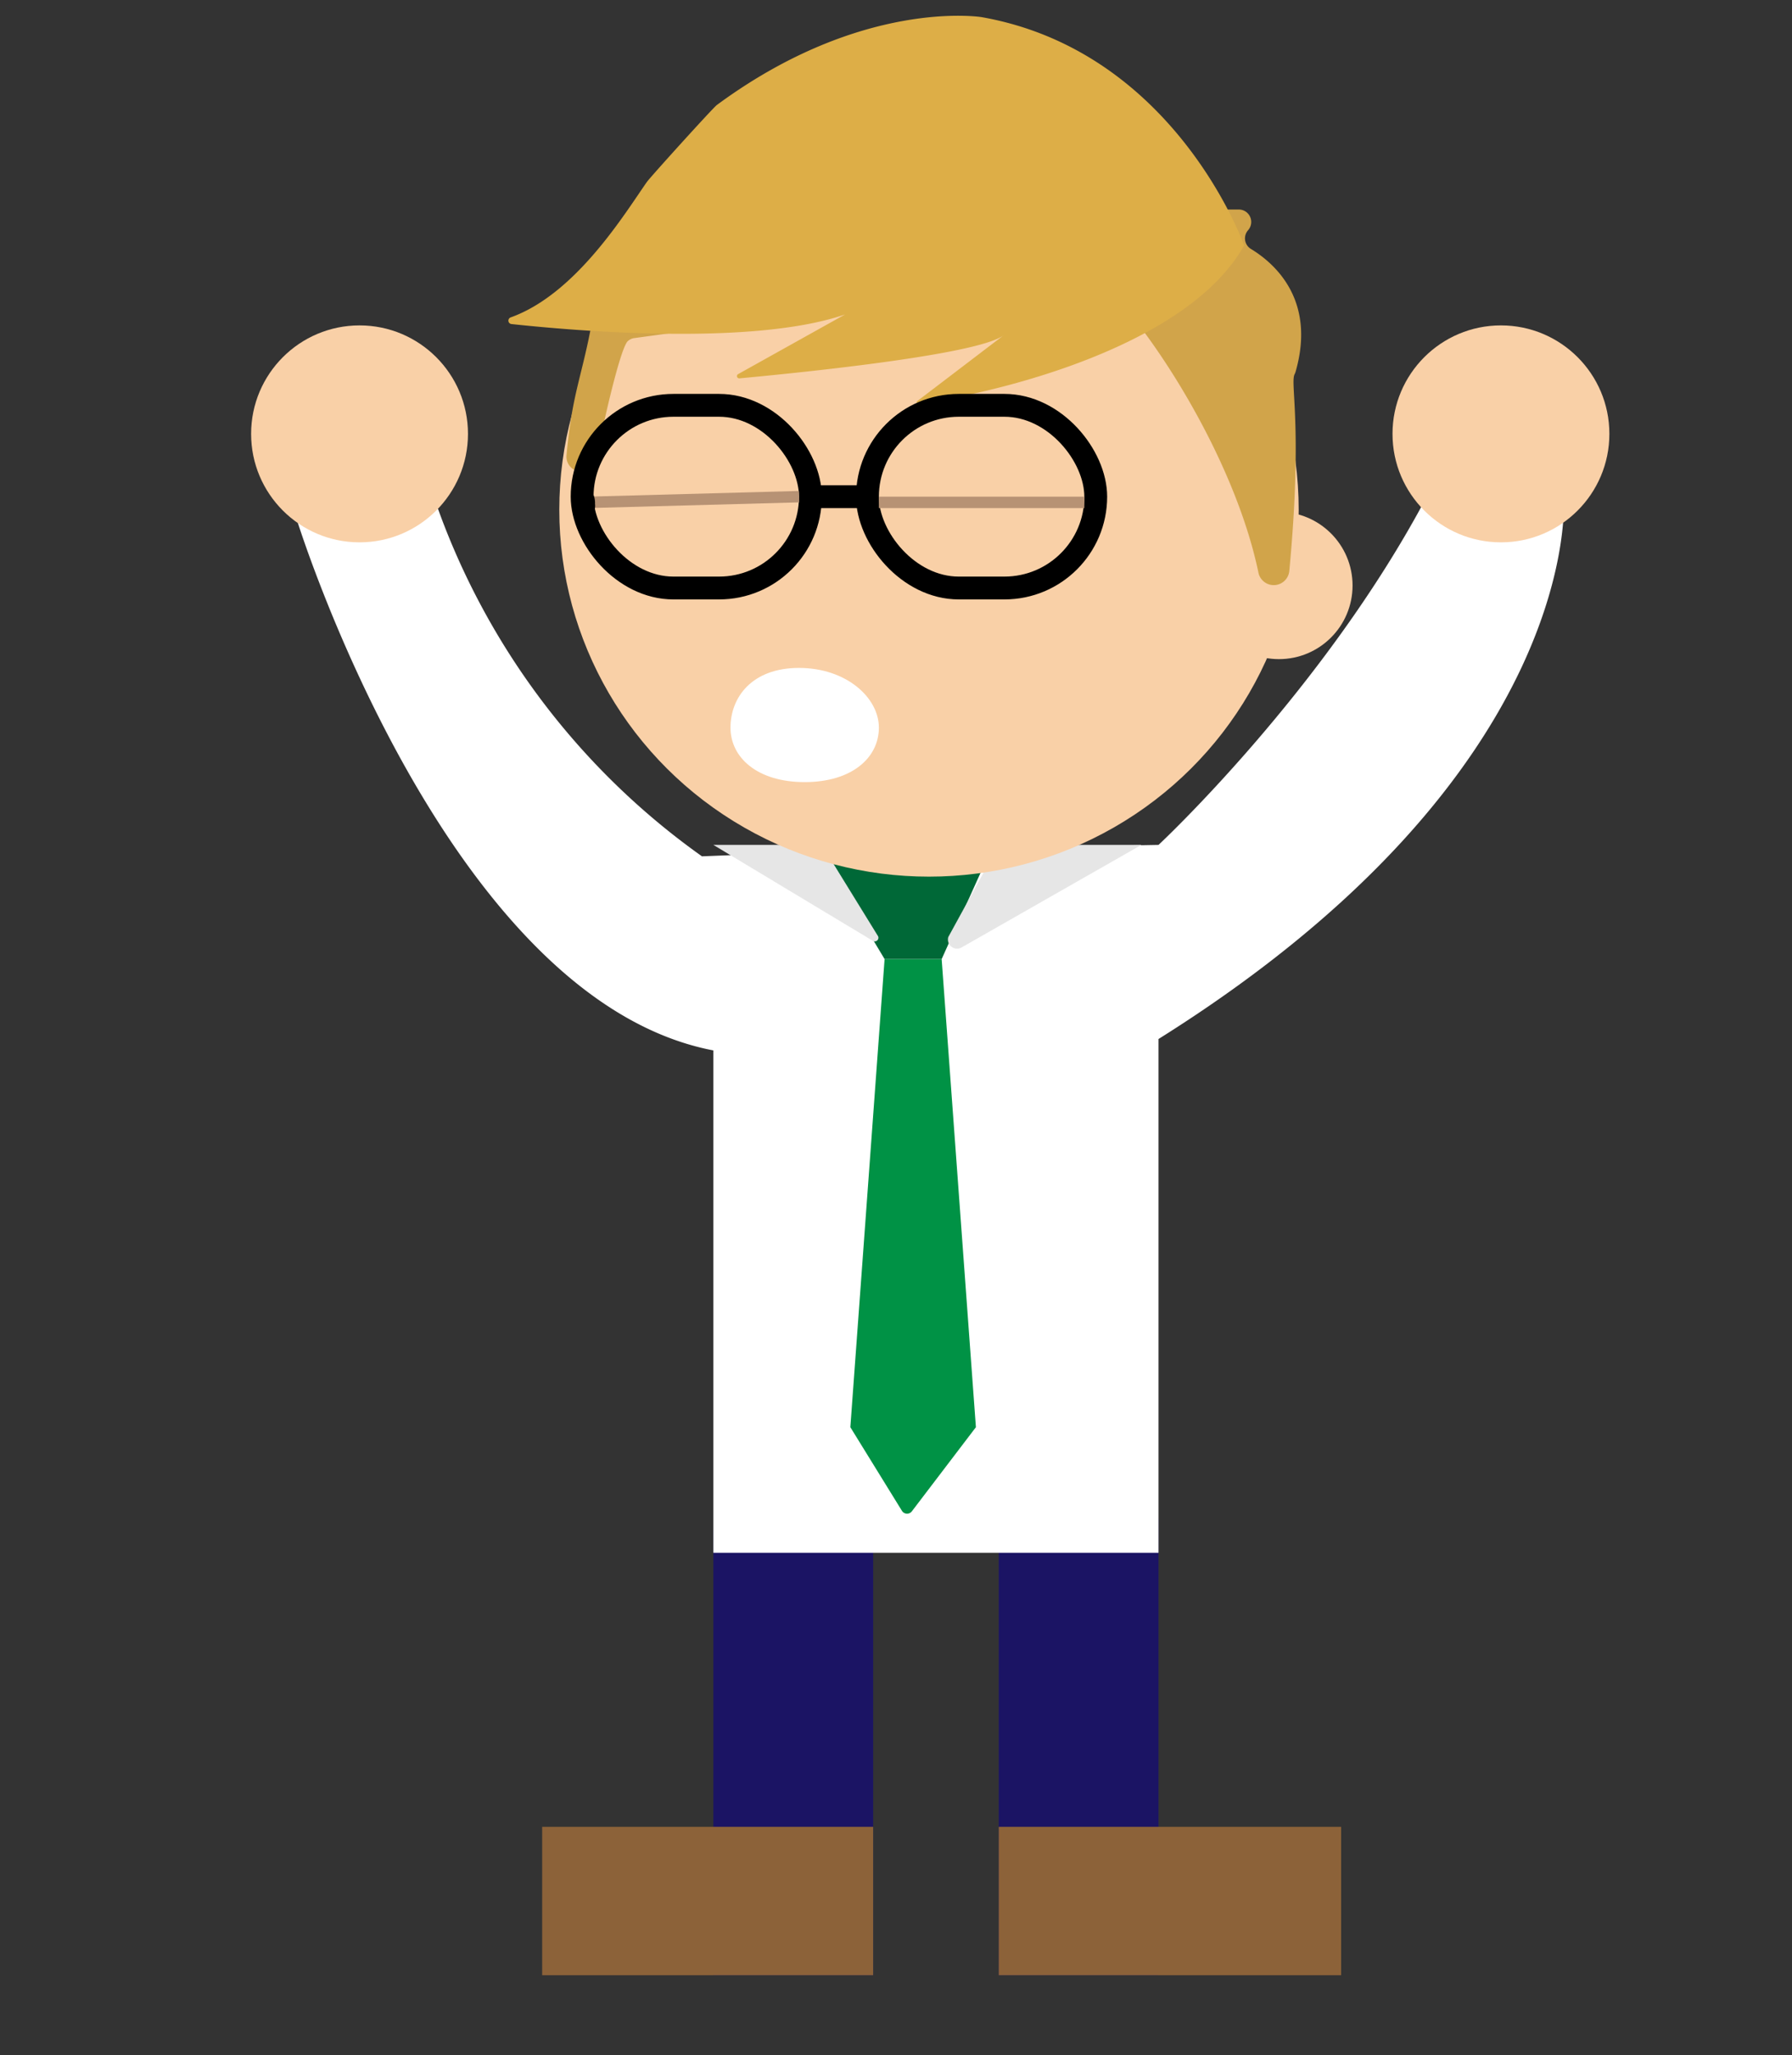 <svg viewBox="0 0 157 180" xmlns="http://www.w3.org/2000/svg"><rect x="0" y="0" width="157" height="180" fill="#333333" stroke="none"/><path d="m87.5 133h14v40h-14z" fill="#1b1464" transform="matrix(-1 0 0 -1 189 306)"/><path d="m87.5 160h30v13h-30z" fill="#8c6239" transform="matrix(-1 0 0 -1 205 333)"/><path d="m62.5 134h14v39h-14z" fill="#1b1464" transform="matrix(-1 0 0 -1 139 307)"/><path d="m47.5 160h29v13h-29z" fill="#8c6239" transform="matrix(-1 0 0 -1 124 333)"/><path d="m62.5 92v44h39v-45c37.5-23.5 35.5-47.5 35.5-47.5h-12c-9 17-23.5 30.5-23.5 30.5l-27.5.5-12.5.5a63.92 63.92 0 0 1 -23.5-31.5l-12 2s13 42 36.5 46.5" fill="#fff"/><circle cx="131.5" cy="38" fill="#f9d0a7" r="9.5"/><circle cx="31.5" cy="38" fill="#f9d0a7" r="9.5"/><path d="m87.01 74-4.51 10h-5l-6-10z" fill="#006837"/><path d="m82.5 84 3 41-5.59 7.34a.53.53 0 0 1 -.88 0l-4.53-7.34 3-41z" fill="#009245"/><path d="m87.5 74-4.42 8.07a.8.8 0 0 0 1.17.91l15.75-8.98z" fill="#e6e6e6"/><path d="m76.93 82-4.93-8h-9.5l14 8.42a.32.32 0 0 0 .43-.42z" fill="#e6e6e6"/><ellipse cx="81.39" cy="44.64" fill="#f9d0a7" rx="32.39" ry="32.14"/><circle cx="112.05" cy="51.28" fill="#f9d0a7" r="6.45"/><path d="m64 63.73c0 2.63 2.36 4.77 6.5 4.77s6.5-2.14 6.5-4.77-2.86-5.23-7-5.23-6 2.59-6 5.23z" fill="#fff"/><path d="m49.64 39.81c.5-5.47 1.36-6.81 2.26-11.81a1.09 1.09 0 0 1 .58-.78l22.76-11.57a1 1 0 0 1 .63-.11l22.37 2.81h10.3a1.09 1.09 0 0 1 .81 1.81 1.08 1.08 0 0 0 .24 1.64c2 1.21 5.73 4.39 3.93 10.72a1.17 1.17 0 0 1 -.09.24c-.44.8.73 4.45-.47 17.23a1.37 1.37 0 0 1 -2.71.15c-2.11-10.14-9.64-21.74-14.07-25.72a1.06 1.06 0 0 0 -.92-.23l-39.75 5.43a1.08 1.08 0 0 0 -.51.26c-.54.51-1.72 5.17-2.76 10.3a1.31 1.31 0 0 1 -2.6-.37z" fill="#d1a44a"/><path d="m80.41 35.32c2.59-.17 22.91-3.74 28.59-13.82 0 0-6-17-23-20 0 0-10.46-1.7-23.2 7.7-.37.28-5.86 6.35-6.12 6.73-1.92 2.73-6.2 9.82-11.94 11.87a.3.3 0 0 0 .06.58c5 .54 21 2 29.24-.84l-9.36 5.22a.2.2 0 0 0 .1.38c4.14-.39 20.88-2 23.17-3.79l-7.6 5.79a.1.1 0 0 0 .06.18z" fill="#ddae47"/><g stroke-miterlimit="10"><rect fill="#f9d0a7" height="16" rx="8" stroke="#000" stroke-width="2" width="20" x="76" y="35.5"/><rect fill="#f9d0a7" height="16" rx="8" stroke="#000" stroke-width="2" width="20" x="51" y="35.5"/><path d="m71 43.5h5" fill="none" stroke="#000" stroke-width="2"/><path d="m51.5 44 18.5-.5" stroke="#b79274"/><path d="m77 44h18" stroke="#b79274"/></g><path d="m51 43.27a5.7 5.7 0 0 0 .2 1.49.64.64 0 0 0 .13.26.44.44 0 0 0 .66-.13 1.23 1.23 0 0 0 .14-.76 1.86 1.86 0 0 0 -.1-.7.7.7 0 0 0 -.51-.45.46.46 0 0 0 -.51.51"/></svg>